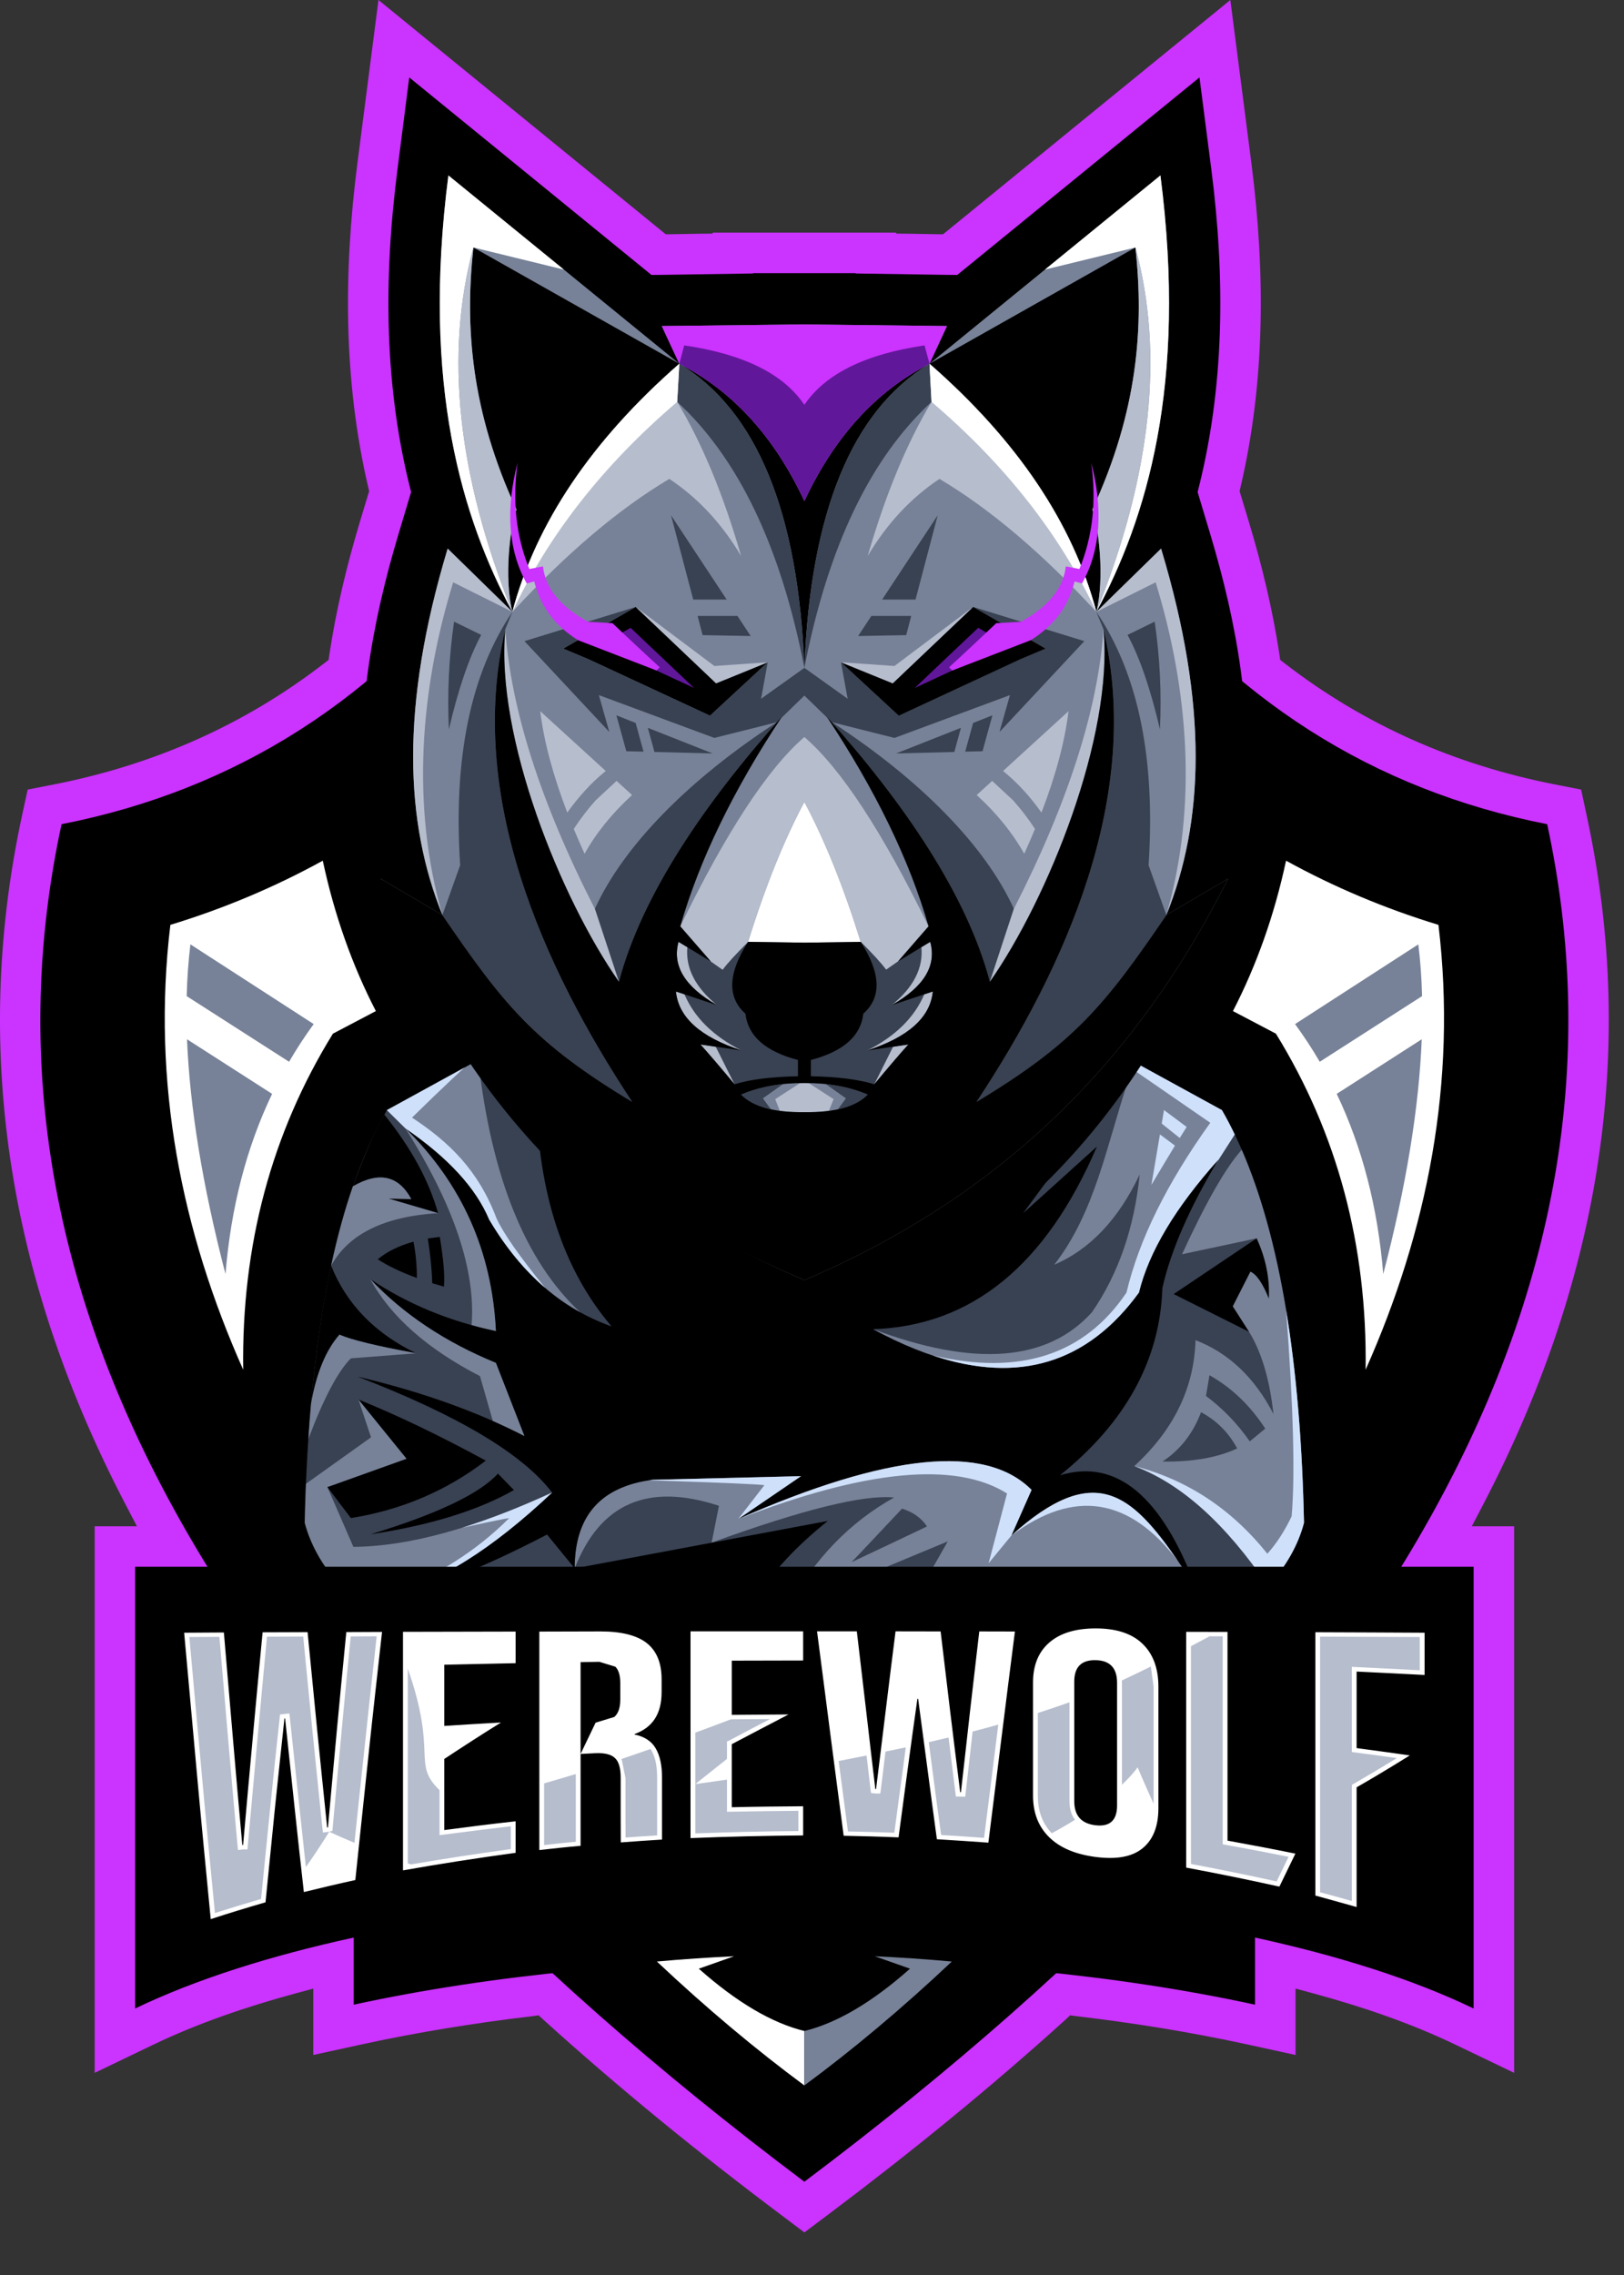 <?xml version="1.0" encoding="UTF-8" standalone="no"?>
<!DOCTYPE svg PUBLIC "-//W3C//DTD SVG 1.1//EN" "http://www.w3.org/Graphics/SVG/1.1/DTD/svg11.dtd">
<svg width="100%" height="100%" viewBox="0 0 20 28" version="1.1" xmlns="http://www.w3.org/2000/svg" xmlns:xlink="http://www.w3.org/1999/xlink" xml:space="preserve" xmlns:serif="http://www.serif.com/" style="fill-rule:evenodd;clip-rule:evenodd;stroke-linejoin:round;stroke-miterlimit:2;">
    <rect x="0" y="0" width="20" height="28" fill="#333333" stroke="none"/>
    <g transform="matrix(1,0,0,1,-108.222,-50.278)">
        <path d="M118.128,77.754L118.428,77.529C119.432,76.775 120.409,75.981 121.341,75.138L121.401,75.082L121.482,75.093C122.183,75.176 122.882,75.288 123.572,75.438L124.177,75.57L124.177,74.753L124.403,74.814C125.001,74.977 125.595,75.178 126.154,75.447L126.869,75.79L126.869,69.063L126.348,69.063L126.485,68.8C127.881,66.129 128.405,63.288 127.763,60.317L127.694,59.996L127.372,59.933C126.149,59.693 125.032,59.206 124.045,58.444L123.988,58.4L123.978,58.329C123.894,57.779 123.764,57.237 123.603,56.704L123.488,56.323L123.499,56.276C123.806,54.969 123.804,53.619 123.634,52.292L123.374,50.278L121.799,51.561C121.162,52.081 120.524,52.6 119.887,53.12L119.836,53.161L119.771,53.161C119.659,53.159 119.546,53.157 119.434,53.155L119.258,53.153L119.258,53.141L116.999,53.141L116.999,53.153L116.822,53.155C116.71,53.157 116.598,53.159 116.485,53.161L116.42,53.161L116.37,53.12C115.732,52.6 115.095,52.081 114.457,51.561L112.883,50.278L112.623,52.292C112.452,53.619 112.451,54.969 112.757,56.276L112.768,56.323L112.653,56.704C112.493,57.237 112.362,57.779 112.279,58.329L112.269,58.4L112.211,58.444C111.224,59.206 110.107,59.693 108.884,59.933L108.563,59.996L108.493,60.317C107.852,63.288 108.375,66.129 109.771,68.8L109.908,69.063L109.388,69.063L109.388,75.79L110.102,75.447C110.661,75.178 111.256,74.977 111.854,74.814L112.08,74.753L112.08,75.57L112.685,75.438C113.375,75.288 114.073,75.176 114.774,75.093L114.855,75.082L114.916,75.138C115.848,75.981 116.824,76.775 117.829,77.529L118.128,77.754Z" style="fill:rgb(203,51,255);"/>
        <path d="M114.261,57.051C117.483,58.46 120.061,58.46 121.995,57.051C123.367,58.876 125.126,60 127.276,60.422C128.494,66.066 125.446,71.635 118.128,77.13C110.811,71.635 107.761,66.066 108.98,60.422C111.13,60 112.89,58.876 114.261,57.051Z"/>
        <path d="M118.442,72.584L117.011,72.285C115.319,71.93 112,71.124 111.479,69.15L111.461,69.08L111.463,69.008C111.499,67.334 111.69,65.163 112.543,63.684L112.615,63.56L112.741,63.491C113.377,63.142 114.014,62.794 114.651,62.446L114.757,62.388L114.877,62.383C115.219,62.371 115.583,62.382 115.925,62.382C116.66,62.381 117.394,62.382 118.128,62.382C119.205,62.382 120.283,62.382 121.36,62.383L121.491,62.383L121.605,62.446C122.242,62.794 122.879,63.142 123.516,63.491L123.642,63.56L123.713,63.684C124.567,65.163 124.758,67.334 124.794,69.008L124.795,69.08L124.777,69.15C124.256,71.124 120.938,71.93 119.245,72.285C118.978,72.341 118.442,72.584 118.442,72.584Z"/>
        <path d="M120.813,70.39C120.43,70.964 119.873,71.428 119.14,71.783C122.254,71.13 123.967,70.208 124.281,69.019C124.232,66.716 123.895,65.023 123.27,63.941C123.27,63.941 122.633,63.592 121.359,62.895L114.897,62.895C113.624,63.592 112.987,63.941 112.987,63.941C112.362,65.023 112.025,66.716 111.975,69.019C112.289,70.208 114.003,71.13 117.116,71.783C115.905,70.315 115.3,69.581 115.3,69.581C117.378,69.191 118.417,68.997 118.417,68.997C117.634,69.625 117.256,70.247 117.282,70.862C118.609,71.004 119.786,70.847 120.813,70.39Z" style="fill:rgb(57,66,83);"/>
        <path d="M111.99,68.54C111.983,68.697 111.979,68.857 111.975,69.019C112.289,70.208 114.003,71.13 117.116,71.783C115.905,70.315 115.3,69.581 115.3,69.581C114.448,69.973 113.633,70.102 112.853,69.968C112.97,69.919 113.028,69.895 113.028,69.895C114.197,69.593 114.862,69.177 115.021,68.648C114.062,69.089 113.247,69.312 112.574,69.316C112.361,68.826 112.254,68.581 112.254,68.581C113.142,68.315 113.586,68.181 113.586,68.181C112.953,67.728 112.636,67.502 112.636,67.502C112.74,67.813 112.791,67.968 112.791,67.968L111.99,68.54Z" style="fill:rgb(119,130,152);"/>
        <path d="M123.839,69.801C124.061,69.555 124.209,69.294 124.281,69.019C124.239,67.037 123.983,65.507 123.514,64.429C123.314,64.653 123.07,65.082 122.779,65.715C122.779,65.715 123.086,65.65 123.698,65.519C123.698,65.519 123.52,65.756 123.162,66.232C123.162,66.232 123.309,66.378 123.605,66.67C123.758,66.919 123.858,67.255 123.905,67.681C123.674,67.234 123.354,66.93 122.945,66.772C122.928,67.362 122.676,67.878 122.191,68.322C122.767,68.536 123.316,69.029 123.839,69.801Z" style="fill:rgb(119,130,152);"/>
        <path d="M121.185,68.558C118.775,67.387 117.028,67.388 115.943,68.563C115.514,68.713 115.299,69.052 115.3,69.581C115.611,68.78 116.203,68.524 117.076,68.811C117.016,69.114 116.986,69.264 116.986,69.264C118.108,68.857 118.857,68.671 119.233,68.709C118.684,69.015 118.247,69.468 117.922,70.07C119.236,69.522 119.894,69.249 119.894,69.249C119.681,69.623 119.574,69.811 119.574,69.811C120.866,69.636 121.679,69.857 122.01,70.474C122.053,70.16 122.011,69.868 121.887,69.597C122.344,69.668 122.771,69.923 123.168,70.361C123.105,70.164 123.032,69.982 122.95,69.817C122.446,68.806 121.857,68.386 121.185,68.558Z" style="fill:rgb(119,130,152);"/>
        <path d="M114.247,65.289C114.084,64.899 113.74,64.525 113.214,64.165C113.909,64.846 114.281,65.678 114.329,66.66C113.753,66.539 113.237,66.325 112.78,66.019C113.188,66.452 113.704,66.796 114.329,67.052C114.563,67.652 114.68,67.952 114.68,67.952C114.087,67.647 113.402,67.404 112.625,67.221C113.86,67.696 114.659,68.172 115.021,68.648C114.281,69.346 113.617,69.762 113.028,69.895C113.437,69.864 114.081,69.621 114.959,69.165C115.186,69.442 115.299,69.581 115.299,69.581C115.299,68.936 115.619,68.573 116.26,68.491C117.478,68.461 118.087,68.446 118.087,68.446C117.571,68.798 117.313,68.974 117.313,68.974C119.155,68.165 120.359,68.044 120.926,68.615C120.761,68.989 120.678,69.176 120.678,69.176C121.834,68.135 122.267,68.798 122.95,69.817C122.526,68.687 121.968,68.226 121.277,68.435C122.088,67.782 122.508,67.014 122.537,66.131C122.641,65.669 122.872,65.141 123.229,64.547C122.696,65.141 122.369,65.688 122.248,66.187C121.474,67.248 120.383,67.398 118.975,66.637C120.187,66.598 121.105,65.849 121.731,64.389C121.126,64.937 120.823,65.209 120.823,65.209C121.47,64.333 121.793,63.895 121.793,63.895C121.38,64.225 121.174,64.389 121.174,64.389C121.112,63.738 121.081,63.412 121.081,63.412C121.081,63.412 121.248,62.92 121.359,62.895L114.897,62.895C115.042,63.787 115.114,64.232 115.114,64.232C114.921,63.925 114.825,63.771 114.825,63.771C114.849,64.962 115.158,65.907 115.754,66.603C115.14,66.386 114.637,65.949 114.247,65.289Z"/>
        <path d="M112.254,68.581C112.905,68.348 113.229,68.232 113.229,68.232C113.229,68.232 113.032,67.989 112.636,67.502C113.117,67.697 113.64,67.948 114.205,68.255C113.722,68.625 113.168,68.862 112.543,68.962C112.543,68.962 112.447,68.835 112.254,68.581Z"/>
        <path d="M112.568,64.879C112.716,64.476 112.845,64.181 112.955,63.996C113.285,64.406 113.505,64.81 113.617,65.209C113.21,65.089 113.008,65.03 113.008,65.03C113.193,65.034 113.287,65.036 113.287,65.036C113.129,64.745 112.89,64.693 112.568,64.879Z"/>
        <path d="M112.3,65.856C112.195,66.329 112.113,66.894 112.053,67.552C112.119,67.177 112.236,66.895 112.403,66.704C112.545,66.768 112.86,66.844 113.348,66.934C112.839,66.688 112.49,66.329 112.3,65.856Z"/>
        <path d="M123.404,66.356C123.538,66.565 123.605,66.67 123.605,66.67C123.605,66.67 123.296,66.515 122.676,66.205C123.357,65.747 123.698,65.519 123.698,65.519C123.811,65.766 123.86,66.014 123.848,66.26C123.772,66.072 123.696,65.961 123.621,65.929C123.477,66.213 123.404,66.356 123.404,66.356Z"/>
        <path d="M121.205,65.844C121.646,65.655 121.997,65.284 122.258,64.732C122.191,65.391 121.995,65.957 121.67,66.428C121.121,67.037 120.223,67.106 118.975,66.637C120.383,67.398 121.474,67.248 122.248,66.187C122.369,65.688 122.696,65.141 123.229,64.547L123.179,64.629L123.428,64.241C123.377,64.135 123.325,64.036 123.27,63.941L121.359,62.895L121.288,63.766L121.603,63.44L121.448,64.081L122.113,63.586C121.854,64.364 121.706,65.203 121.205,65.844Z" style="fill:rgb(119,130,152);"/>
        <path d="M114.133,67.215L114.291,67.766C114.425,67.826 114.555,67.887 114.68,67.952L114.329,67.052C113.704,66.796 113.188,66.452 112.78,66.019C113.034,66.483 113.485,66.881 114.133,67.215Z" style="fill:rgb(119,130,152);"/>
        <path d="M114.03,66.586C114.128,66.614 114.228,66.638 114.329,66.66C114.281,65.678 113.909,64.846 113.214,64.165C113.81,65.106 114.082,65.914 114.03,66.586Z" style="fill:rgb(119,130,152);"/>
        <path d="M113.348,66.934C112.86,66.844 112.545,66.768 112.403,66.704C112.236,66.895 112.119,67.177 112.053,67.552C112.04,67.694 112.029,67.838 112.02,67.986C112.209,67.486 112.384,67.156 112.543,66.996L113.348,66.934Z" style="fill:rgb(119,130,152);"/>
        <path d="M112.3,65.856C112.515,65.465 112.954,65.25 113.617,65.209L113.008,65.03L113.287,65.036C113.129,64.745 112.89,64.693 112.568,64.879C112.465,65.176 112.376,65.502 112.3,65.856Z" style="fill:rgb(119,130,152);"/>
        <path d="M113.689,66.114L113.545,66.071C113.54,65.897 113.521,65.713 113.491,65.521L113.638,65.501C113.684,65.778 113.701,65.982 113.689,66.114ZM113.356,66.007C113.161,65.936 113,65.859 112.874,65.777C112.991,65.68 113.138,65.609 113.314,65.56C113.342,65.703 113.356,65.852 113.356,66.007Z"/>
        <path d="M112.987,63.941L113.214,64.165C113.74,64.525 114.084,64.899 114.247,65.289C114.552,65.804 114.925,66.184 115.367,66.429C114.693,65.803 114.274,64.768 114.112,63.325L112.987,63.941Z" style="fill:rgb(119,130,152);"/>
        <path d="M112.987,63.941L113.214,64.165C113.74,64.525 114.084,64.899 114.247,65.289C114.447,65.626 114.676,65.907 114.936,66.129C114.621,65.743 114.421,65.457 114.337,65.274C114.114,64.681 113.753,64.334 113.296,64.033C113.702,63.634 113.941,63.418 113.941,63.418L112.987,63.941Z" style="fill:rgb(207,224,250);"/>
        <path d="M123.127,64.097C122.594,64.839 122.249,65.536 122.095,66.187C121.576,66.955 120.78,67.212 119.708,66.96C120.768,67.314 121.614,67.056 122.248,66.187C122.369,65.688 122.696,65.141 123.229,64.547L123.179,64.629L123.428,64.241C123.377,64.135 123.325,64.036 123.27,63.941L121.473,62.957L123.127,64.097Z" style="fill:rgb(207,224,250);"/>
        <path d="M123.83,69.401C123.387,68.848 122.841,68.489 122.191,68.322C122.767,68.536 123.316,69.029 123.839,69.801C124.06,69.557 124.206,69.299 124.279,69.028L124.281,69.019C124.26,68.037 124.187,67.165 124.061,66.406C124.15,67.585 124.173,68.43 124.129,68.94C124.043,69.121 123.943,69.274 123.83,69.401Z" style="fill:rgb(207,224,250);"/>
        <path d="M122.539,68.266C122.908,68.272 123.214,68.218 123.458,68.105C123.354,67.911 123.206,67.762 123.013,67.659C122.916,67.918 122.758,68.121 122.539,68.266ZM123.613,68.018L123.804,67.861C123.618,67.576 123.39,67.357 123.117,67.204L123.074,67.459C123.284,67.616 123.463,67.802 123.613,68.018Z" style="fill:rgb(57,66,83);"/>
        <path d="M117.313,68.974L118.087,68.446L116.26,68.491L116.216,68.497C117.132,68.527 117.604,68.547 117.635,68.558L117.313,68.974Z" style="fill:rgb(207,224,250);"/>
        <path d="M117.313,68.974C118.885,68.366 119.989,68.261 120.624,68.659L120.397,69.518L120.678,69.176L120.926,68.615C120.359,68.044 119.155,68.165 117.313,68.974Z" style="fill:rgb(207,224,250);"/>
        <path d="M122.73,69.492C122.162,68.671 121.706,68.25 120.678,69.176C121.446,68.6 122.13,68.706 122.73,69.492Z" style="fill:rgb(207,224,250);"/>
        <path d="M119.331,68.846C118.917,69.286 118.709,69.505 118.709,69.505C119.121,69.311 119.431,69.164 119.638,69.065C119.57,68.962 119.468,68.889 119.331,68.846Z" style="fill:rgb(57,66,83);"/>
        <path d="M122.557,63.94L122.529,64.107L122.751,64.284L122.836,64.148C122.836,64.148 122.743,64.079 122.557,63.94ZM122.507,64.24L122.402,64.861C122.508,64.682 122.605,64.522 122.692,64.378L122.507,64.24Z" style="fill:rgb(207,224,250);"/>
        <path d="M121.754,69.6L121.623,69.59C121.657,69.686 121.677,69.782 121.684,69.876L121.837,69.994C121.819,69.831 121.792,69.699 121.754,69.6ZM121.507,69.585C121.287,69.58 121.082,69.591 120.893,69.623C121.138,69.642 121.356,69.701 121.548,69.798L121.507,69.585Z" style="fill:rgb(207,224,250);"/>
        <path d="M115.3,69.581L115.937,71.151C114.523,70.96 113.406,70.567 112.586,69.972C113.381,70.713 114.892,71.317 117.116,71.783L115.3,69.581Z" style="fill:rgb(207,224,250);"/>
        <path d="M112.785,69.162C113.605,68.912 114.128,68.663 114.354,68.415C114.485,68.549 114.551,68.617 114.551,68.617C114.108,68.869 113.52,69.05 112.785,69.162Z"/>
        <path d="M114.484,68.971C114.089,69.365 113.604,69.673 113.028,69.895C113.617,69.762 114.281,69.346 115.021,68.648C114.628,68.829 114.26,68.972 113.917,69.08C114.353,68.985 114.542,68.948 114.484,68.971Z" style="fill:rgb(207,224,250);"/>
        <path d="M123.544,60.245C123.444,61.036 122.395,65.15 118.158,66.679C113.77,64.873 112.809,61.034 112.712,60.245C112.597,59.111 112.798,57.954 113.131,56.847L113.285,56.334C112.955,55.053 112.942,53.718 113.118,52.356L113.262,51.231L114.142,51.948C114.843,52.519 115.544,53.09 116.245,53.662L116.364,53.661C116.741,53.656 117.119,53.649 117.497,53.644L117.497,53.64L118.759,53.64L118.759,53.644C119.137,53.649 119.515,53.656 119.892,53.661L120.011,53.662C120.712,53.09 121.413,52.519 122.114,51.948L122.994,51.231L123.139,52.356C123.314,53.718 123.301,55.053 122.971,56.334L123.125,56.847C123.459,57.954 123.66,59.111 123.544,60.245Z"/>
        <path d="M118.128,54.271L118.128,66.033C115.73,65.011 114.057,63.404 112.909,61.092C112.909,61.092 113.096,61.202 113.67,61.54C113.212,60.402 113.147,58.983 113.735,57.03L114.532,57.809C113.917,56.663 113.41,55.027 113.744,52.437L116.588,54.755C116.444,54.446 116.372,54.291 116.372,54.291C117.536,54.277 118.128,54.271 118.128,54.271ZM118.128,66.033L118.128,54.271C118.128,54.271 118.721,54.277 119.884,54.291C119.884,54.291 119.813,54.446 119.669,54.755L122.513,52.437C122.847,55.027 122.339,56.663 121.724,57.809L122.521,57.03C123.11,58.983 123.045,60.402 122.586,61.54L123.346,61.093C122.197,63.383 120.512,65.018 118.128,66.033Z" style="fill:rgb(119,130,152);"/>
        <path d="M118.128,63.547C117.87,62.765 117.638,62.206 117.435,61.87C117.283,62.021 117.178,62.136 117.121,62.213C117.025,62.146 116.977,62.112 116.977,62.112C116.703,61.902 116.566,61.796 116.566,61.796C116.314,62.469 116.507,63.101 117.143,63.694C117.8,63.596 118.128,63.547 118.128,63.547Z" style="fill:rgb(57,66,82);"/>
        <path d="M114.052,53.324C115.742,54.278 116.588,54.755 116.588,54.755C115.508,55.699 114.823,56.716 114.532,57.809C114.426,57.386 114.506,56.751 114.582,56.549C114.022,55.338 113.945,54.3 114.052,53.324Z"/>
        <path d="M118.128,56.443L118.128,58.498C118.054,56.579 117.541,55.331 116.588,54.755C117.246,55.09 117.759,55.653 118.128,56.443ZM118.128,56.443L118.128,58.498C118.203,56.579 118.716,55.331 119.669,54.755C119.011,55.09 118.498,55.653 118.128,56.443Z"/>
        <path d="M117.041,58.688L117.677,58.429L116.966,59.087C115.968,58.623 115.469,58.392 115.469,58.392L115.157,58.261L116.051,57.748C116.733,58.396 117.041,58.688 117.041,58.688Z"/>
        <path d="M115.988,58.005C115.88,58.068 115.735,58.147 115.627,58.209L115.663,58.232C116.032,58.403 116.4,58.574 116.769,58.745C116.508,58.498 116.248,58.251 115.988,58.005Z" style="fill:rgb(97,23,154);"/>
        <path d="M113.889,60.927L113.67,61.54C114.425,62.643 114.796,63.11 116.007,63.839C114.9,62.165 113.966,60.064 114.445,58.023L114.532,57.809C114.017,58.57 113.803,59.609 113.889,60.927Z" style="fill:rgb(57,66,82);"/>
        <path d="M117.789,59.167C116.694,59.878 115.893,60.7 115.548,61.464L115.844,62.361C116.117,61.327 116.853,60.225 117.789,59.167Z" style="fill:rgb(57,66,82);"/>
        <path d="M117.037,63.162L116.848,63.133C116.943,63.238 117.083,63.401 117.268,63.623L117.037,63.162Z" style="fill:rgb(182,189,205);"/>
        <path d="M116.546,62.481C116.578,62.8 116.848,63.042 117.354,63.207C117.006,63.031 116.772,62.8 116.651,62.515L116.546,62.481Z" style="fill:rgb(182,189,205);"/>
        <path d="M116.578,61.87C116.498,62.164 116.656,62.423 117.052,62.649C116.785,62.43 116.663,62.193 116.687,61.935L116.578,61.87Z" style="fill:rgb(182,189,205);"/>
        <path d="M117.617,63.796L117.866,63.62C117.678,63.64 117.506,63.683 117.349,63.75C117.433,63.835 117.555,63.896 117.715,63.93L117.617,63.796Z" style="fill:rgb(57,66,82);"/>
        <path d="M116.588,54.755C117.246,55.09 117.759,55.653 118.128,56.443L118.128,54.271C118.128,54.271 117.536,54.277 116.372,54.291L116.588,54.755ZM119.669,54.755C119.011,55.09 118.498,55.653 118.128,56.443L118.128,54.271C118.128,54.271 118.721,54.277 119.884,54.291L119.669,54.755Z" style="fill:rgb(203,51,255);"/>
        <path d="M115.469,58.392L115.157,58.261L116.051,57.748L114.681,58.169L115.726,59.287L115.597,58.833L117.019,59.36L117.789,59.167L117.86,59.087L117.84,59.119L118.128,58.839L118.128,58.498L117.595,58.878L117.677,58.429L116.966,59.087L115.469,58.392ZM120.788,58.392L121.099,58.261L120.206,57.748L121.576,58.169L120.531,59.287L120.66,58.833L119.238,59.36L118.468,59.167L118.396,59.087L118.417,59.119L118.128,58.839L118.128,58.498L118.661,58.878L118.579,58.429L119.291,59.087L120.788,58.392Z" style="fill:rgb(57,66,82);"/>
        <path d="M114.532,57.809C113.856,56.131 113.696,54.636 114.052,53.324L115.166,53.596L113.744,52.437C113.41,55.027 113.917,56.663 114.532,57.809Z" style="fill:white;"/>
        <path d="M114.052,53.324C113.696,54.636 113.856,56.131 114.532,57.809C114.426,57.386 114.506,56.751 114.582,56.549C114.022,55.338 113.945,54.3 114.052,53.324Z" style="fill:rgb(182,189,205);"/>
        <path d="M113.67,61.54C113.281,60.191 113.4,58.752 113.803,57.445L114.532,57.809L113.735,57.03C113.147,58.983 113.211,60.402 113.67,61.54Z" style="fill:rgb(182,189,205);"/>
        <path d="M118.128,60.148C117.875,60.622 117.644,61.196 117.435,61.87L118.128,61.88L118.128,60.148ZM118.128,60.148C118.381,60.622 118.612,61.196 118.822,61.87L118.128,61.88L118.128,60.148Z" style="fill:white;"/>
        <path d="M115.548,61.464C114.88,60.156 114.513,59.008 114.445,58.023C114.32,59.344 115.13,61.342 115.844,62.361L115.548,61.464Z" style="fill:rgb(182,189,205);"/>
        <path d="M114.875,59.031C114.92,59.402 115.032,59.819 115.208,60.279C115.277,60.182 115.349,60.093 115.424,60.011C115.506,59.92 115.592,59.839 115.682,59.767L114.875,59.031ZM115.288,60.48C115.33,60.58 115.374,60.682 115.421,60.786C115.564,60.53 115.759,60.289 116.006,60.063L115.815,59.889L115.558,60.128C115.463,60.233 115.374,60.35 115.288,60.48Z" style="fill:rgb(182,189,205);"/>
        <path d="M116.997,59.551L116.2,59.236L116.282,59.533L116.997,59.551ZM116.05,59.176L115.813,59.082C115.895,59.376 115.935,59.524 115.935,59.524L116.147,59.529L116.05,59.176Z" style="fill:rgb(57,66,82);"/>
        <path d="M116.562,55.224C117.316,55.918 117.838,57.009 118.128,58.498C118.054,56.579 117.541,55.331 116.588,54.755L116.562,55.224Z" style="fill:rgb(57,66,82);"/>
        <path d="M114.532,57.809C115.2,57.086 115.844,56.541 116.465,56.172C116.818,56.407 117.112,56.722 117.349,57.121C117.131,56.367 116.869,55.734 116.562,55.224L116.588,54.755C115.508,55.699 114.823,56.716 114.532,57.809Z" style="fill:rgb(182,189,205);"/>
        <path d="M114.532,57.809C114.979,56.858 115.656,55.997 116.562,55.224L116.588,54.755C115.508,55.699 114.823,56.716 114.532,57.809Z" style="fill:white;"/>
        <path d="M117.041,58.688C117.466,58.515 117.678,58.429 117.677,58.429C117.239,58.459 117.02,58.475 117.02,58.475C116.374,57.991 116.051,57.748 116.051,57.748C116.71,58.374 117.041,58.688 117.041,58.688Z" style="fill:rgb(182,189,205);"/>
        <path d="M116.875,58.095L116.813,57.859L117.304,57.859L117.467,58.106C117.072,58.099 116.875,58.095 116.875,58.095ZM116.759,57.657L116.486,56.62L117.171,57.657L116.759,57.657Z" style="fill:rgb(57,66,82);"/>
        <path d="M116.648,54.529L116.588,54.755C117.246,55.09 117.759,55.653 118.128,56.443L118.128,55.261C117.872,54.88 117.379,54.636 116.648,54.529ZM119.608,54.529L119.669,54.755C119.011,55.09 118.498,55.653 118.128,56.443L118.128,55.261C118.385,54.88 118.878,54.636 119.608,54.529Z" style="fill:rgb(97,23,154);"/>
        <path d="M118.128,59.349C117.678,59.737 117.168,60.514 116.6,61.679L116.977,62.112L117.121,62.213C117.178,62.136 117.283,62.021 117.435,61.87C117.644,61.196 117.875,60.622 118.128,60.148L118.128,59.349ZM118.128,59.349C118.579,59.737 119.088,60.514 119.657,61.679L119.28,62.112L119.135,62.213C119.078,62.136 118.974,62.021 118.822,61.87C118.612,61.196 118.381,60.622 118.128,60.148L118.128,59.349Z" style="fill:rgb(182,189,205);"/>
        <path d="M118.075,63.608L117.769,63.806L117.826,63.95C117.917,63.962 118.018,63.967 118.128,63.966L118.128,63.608L118.075,63.608ZM118.181,63.608L118.488,63.806L118.43,63.95C118.339,63.962 118.239,63.967 118.128,63.966L118.128,63.608L118.181,63.608Z" style="fill:rgb(182,189,205);"/>
        <path d="M115.34,58.157C115.984,58.406 116.306,58.53 116.306,58.53L116.347,58.491C116.347,58.491 116.131,58.295 115.765,57.948C115.528,57.934 115.461,57.93 115.461,57.93C115.123,57.744 114.938,57.517 114.909,57.249C114.797,57.271 114.741,57.281 114.741,57.281C114.579,56.884 114.53,56.449 114.596,55.975C114.451,56.525 114.474,57.047 114.709,57.459L114.801,57.434C114.887,57.774 115.081,57.994 115.34,58.157Z" style="fill:rgb(203,51,255);"/>
        <path d="M114.148,58.092C113.998,58.372 113.865,58.76 113.75,59.256C113.729,58.813 113.75,58.371 113.814,57.929C114.037,58.039 114.148,58.092 114.148,58.092Z" style="fill:rgb(57,66,82);"/>
        <path d="M118.128,63.547C118.387,62.765 118.618,62.206 118.822,61.87C118.974,62.021 119.078,62.136 119.135,62.213C119.231,62.146 119.28,62.112 119.28,62.112C119.554,61.902 119.69,61.796 119.69,61.796C119.942,62.469 119.75,63.101 119.114,63.694C118.457,63.596 118.128,63.547 118.128,63.547Z" style="fill:rgb(57,66,82);"/>
        <path d="M122.205,53.324C120.514,54.278 119.669,54.755 119.669,54.755C120.749,55.699 121.434,56.716 121.724,57.809C121.83,57.386 121.75,56.751 121.675,56.549C122.235,55.338 122.312,54.3 122.205,53.324Z"/>
        <path d="M119.216,58.688L118.579,58.429L119.291,59.087C120.289,58.623 120.788,58.392 120.788,58.392L121.099,58.261L120.206,57.748C119.524,58.396 119.216,58.688 119.216,58.688Z"/>
        <path d="M120.269,58.005C120.376,58.068 120.521,58.147 120.629,58.209L120.593,58.232C120.225,58.403 119.856,58.574 119.488,58.745C119.748,58.498 120.008,58.251 120.269,58.005Z" style="fill:rgb(97,23,154);"/>
        <path d="M122.367,60.927L122.586,61.54C121.832,62.643 121.46,63.11 120.249,63.839C121.356,62.165 122.291,60.064 121.812,58.023L121.724,57.809C122.239,58.57 122.454,59.609 122.367,60.927Z" style="fill:rgb(57,66,82);"/>
        <path d="M118.468,59.167C119.563,59.878 120.363,60.7 120.708,61.464L120.413,62.361C120.14,61.327 119.403,60.225 118.468,59.167Z" style="fill:rgb(57,66,82);"/>
        <path d="M119.22,63.162L119.409,63.133C119.313,63.238 119.174,63.401 118.989,63.623L119.22,63.162Z" style="fill:rgb(182,189,205);"/>
        <path d="M119.71,62.481C119.679,62.8 119.409,63.042 118.902,63.207C119.25,63.031 119.484,62.8 119.605,62.515L119.71,62.481Z" style="fill:rgb(182,189,205);"/>
        <path d="M119.678,61.87C119.759,62.164 119.601,62.423 119.204,62.649C119.472,62.43 119.594,62.193 119.569,61.935L119.678,61.87Z" style="fill:rgb(182,189,205);"/>
        <path d="M118.64,63.796L118.391,63.62C118.578,63.64 118.75,63.683 118.908,63.75C118.823,63.835 118.701,63.896 118.542,63.93L118.64,63.796Z" style="fill:rgb(57,66,82);"/>
        <path d="M121.724,57.809C122.4,56.131 122.561,54.636 122.205,53.324L121.091,53.596L122.513,52.437C122.847,55.027 122.339,56.663 121.724,57.809Z" style="fill:white;"/>
        <path d="M122.205,53.324C122.561,54.636 122.4,56.131 121.724,57.809C121.83,57.386 121.75,56.751 121.675,56.549C122.235,55.338 122.312,54.3 122.205,53.324Z" style="fill:rgb(182,189,205);"/>
        <path d="M122.586,61.54C122.976,60.191 122.856,58.752 122.454,57.445L121.724,57.809L122.521,57.03C123.11,58.983 123.045,60.402 122.586,61.54Z" style="fill:rgb(182,189,205);"/>
        <path d="M120.708,61.464C121.376,60.156 121.744,59.008 121.812,58.023C121.937,59.344 121.126,61.342 120.413,62.361L120.708,61.464Z" style="fill:rgb(182,189,205);"/>
        <path d="M121.381,59.031C121.336,59.402 121.225,59.819 121.048,60.279C120.979,60.182 120.908,60.093 120.833,60.011C120.75,59.92 120.664,59.839 120.575,59.767L121.381,59.031ZM120.968,60.48C120.927,60.58 120.883,60.682 120.836,60.786C120.692,60.53 120.498,60.289 120.25,60.063L120.441,59.889L120.698,60.128C120.793,60.233 120.883,60.35 120.968,60.48Z" style="fill:rgb(182,189,205);"/>
        <path d="M119.259,59.551L120.056,59.236L119.975,59.533L119.259,59.551ZM120.206,59.176L120.444,59.082C120.362,59.376 120.322,59.524 120.322,59.524L120.109,59.529L120.206,59.176Z" style="fill:rgb(57,66,82);"/>
        <path d="M119.694,55.224C118.94,55.918 118.418,57.009 118.128,58.498C118.203,56.579 118.716,55.331 119.669,54.755L119.694,55.224Z" style="fill:rgb(57,66,82);"/>
        <path d="M121.724,57.809C121.057,57.086 120.413,56.541 119.792,56.172C119.439,56.407 119.145,56.722 118.908,57.121C119.126,56.367 119.388,55.734 119.694,55.224L119.669,54.755C120.749,55.699 121.434,56.716 121.724,57.809Z" style="fill:rgb(182,189,205);"/>
        <path d="M121.724,57.809C121.277,56.858 120.601,55.997 119.694,55.224L119.669,54.755C120.749,55.699 121.434,56.716 121.724,57.809Z" style="fill:white;"/>
        <path d="M119.216,58.688C118.791,58.515 118.579,58.429 118.579,58.429C119.018,58.459 119.237,58.475 119.237,58.475C119.883,57.991 120.206,57.748 120.206,57.748C119.546,58.374 119.216,58.688 119.216,58.688Z" style="fill:rgb(182,189,205);"/>
        <path d="M119.382,58.095L119.444,57.859L118.953,57.859L118.79,58.106C119.185,58.099 119.382,58.095 119.382,58.095ZM119.497,57.657L119.77,56.62L119.086,57.657L119.497,57.657Z" style="fill:rgb(57,66,82);"/>
        <path d="M120.917,58.157C120.272,58.406 119.95,58.53 119.95,58.53L119.91,58.491C119.91,58.491 120.125,58.295 120.491,57.948C120.728,57.934 120.796,57.93 120.796,57.93C121.134,57.744 121.318,57.517 121.348,57.249C121.459,57.271 121.515,57.281 121.515,57.281C121.678,56.884 121.727,56.449 121.661,55.975C121.805,56.525 121.782,57.047 121.547,57.459L121.456,57.434C121.37,57.774 121.175,57.994 120.917,58.157Z" style="fill:rgb(203,51,255);"/>
        <path d="M122.108,58.092C122.259,58.372 122.392,58.76 122.507,59.256C122.528,58.813 122.507,58.371 122.442,57.929C122.219,58.039 122.108,58.092 122.108,58.092Z" style="fill:rgb(57,66,82);"/>
        <path d="M118.128,61.88L118.128,63.608C117.837,63.606 117.577,63.653 117.349,63.75C117.496,63.899 117.756,63.971 118.128,63.966L118.128,66.033C115.73,65.011 113.873,63.486 112.909,61.092C112.909,61.092 113.096,61.202 113.67,61.54C114.425,62.643 114.796,63.11 116.007,63.839C114.9,62.165 113.966,60.064 114.445,58.023C114.32,59.344 115.13,61.342 115.844,62.361C116.124,61.301 116.891,60.17 117.86,59.087C117.254,59.998 116.835,60.863 116.6,61.679C116.6,61.679 116.726,61.824 116.977,62.112C116.977,62.112 116.844,62.031 116.578,61.87C116.498,62.164 116.656,62.423 117.052,62.649C117.052,62.649 116.883,62.593 116.546,62.481C116.578,62.8 116.848,63.042 117.354,63.207C117.354,63.207 117.185,63.183 116.848,63.133C116.943,63.238 117.083,63.401 117.268,63.623C117.455,63.564 117.715,63.531 118.049,63.524L118.049,63.324C117.649,63.219 117.434,63.03 117.402,62.754C117.175,62.552 117.186,62.257 117.435,61.87C117.435,61.87 117.666,61.873 118.128,61.88ZM123.346,61.093L122.586,61.54C121.832,62.643 121.46,63.11 120.249,63.839C121.356,62.165 122.291,60.064 121.812,58.023C121.937,59.344 121.126,61.342 120.413,62.361C120.133,61.301 119.366,60.17 118.396,59.087C119.002,59.998 119.422,60.863 119.657,61.679C119.657,61.679 119.531,61.824 119.28,62.112C119.28,62.112 119.413,62.031 119.678,61.87C119.759,62.164 119.601,62.423 119.204,62.649C119.204,62.649 119.373,62.593 119.71,62.481C119.679,62.8 119.409,63.042 118.902,63.207C118.902,63.207 119.071,63.183 119.409,63.133C119.313,63.238 119.174,63.401 118.989,63.623C118.801,63.564 118.541,63.531 118.208,63.524L118.208,63.324C118.607,63.219 118.823,63.03 118.854,62.754C119.082,62.552 119.071,62.257 118.822,61.87C118.822,61.87 118.59,61.873 118.128,61.88L118.128,63.608C118.42,63.606 118.68,63.653 118.908,63.75C118.761,63.899 118.501,63.971 118.128,63.966L118.128,66.033C120.512,65.018 122.197,63.383 123.346,61.093Z"/>
        <path d="M112.578,74.125C111.563,74.346 110.639,74.636 109.886,74.998L109.886,69.561L126.37,69.561L126.37,74.998C125.618,74.636 124.694,74.346 123.678,74.125L123.678,74.951C121.964,74.578 119.988,74.399 118.128,74.399C116.269,74.399 114.292,74.578 112.578,74.951L112.578,74.125Z"/>
        <path d="M110.49,70.373C110.652,70.372 110.815,70.371 110.979,70.37C111.016,70.813 111.055,71.253 111.092,71.692C111.128,72.126 111.168,72.558 111.206,72.986L111.216,72.985C111.255,72.54 111.295,72.1 111.335,71.663C111.375,71.228 111.415,70.796 111.456,70.368C111.64,70.367 111.825,70.367 112.01,70.366C112.05,70.773 112.089,71.177 112.129,71.58C112.169,71.979 112.21,72.376 112.251,72.77L112.261,72.769C112.297,72.363 112.335,71.958 112.372,71.557C112.409,71.158 112.448,70.759 112.487,70.365C112.633,70.364 112.78,70.363 112.927,70.363C112.872,70.863 112.814,71.366 112.761,71.873C112.708,72.382 112.651,72.898 112.598,73.417C112.386,73.463 112.175,73.513 111.964,73.565C111.924,73.214 111.886,72.861 111.848,72.506C111.81,72.149 111.772,71.79 111.733,71.428L111.725,71.428C111.685,71.8 111.645,72.174 111.606,72.55C111.568,72.928 111.53,73.308 111.492,73.691C111.266,73.756 111.042,73.825 110.817,73.898C110.762,73.326 110.705,72.748 110.652,72.163C110.599,71.572 110.544,70.975 110.49,70.373ZM113.185,70.362C113.646,70.361 114.109,70.36 114.572,70.359L114.572,70.748C114.279,70.754 113.985,70.761 113.693,70.767L113.693,71.52C113.926,71.505 114.158,71.491 114.392,71.478C114.158,71.623 113.926,71.773 113.693,71.927L113.693,72.802C113.985,72.763 114.279,72.726 114.572,72.694L114.572,73.082C114.109,73.145 113.646,73.216 113.185,73.298L113.185,70.362ZM114.864,70.359C115.114,70.359 115.365,70.358 115.617,70.357C115.879,70.357 116.07,70.407 116.189,70.502C116.31,70.599 116.37,70.747 116.37,70.947L116.37,71.104C116.37,71.37 116.26,71.54 116.037,71.62L116.037,71.626C116.161,71.652 116.247,71.709 116.298,71.798C116.35,71.887 116.375,72.006 116.375,72.158L116.375,72.919C116.205,72.929 116.035,72.941 115.867,72.954C115.867,72.954 115.866,72.753 115.866,72.634L115.866,72.16C115.866,72.041 115.843,71.959 115.795,71.915C115.747,71.869 115.664,71.85 115.548,71.856L115.372,71.865L115.372,72.996C115.203,73.01 115.033,73.029 114.864,73.048L114.864,70.359ZM115.557,71.48L115.787,71.41C115.837,71.367 115.861,71.294 115.861,71.196L115.861,70.996C115.861,70.901 115.842,70.833 115.8,70.791L115.603,70.731L115.372,70.735L115.372,71.865C115.434,71.737 115.495,71.609 115.557,71.48ZM116.726,70.356L118.113,70.356L118.113,70.715C117.819,70.715 117.526,70.716 117.234,70.717L117.234,71.384C117.467,71.382 117.699,71.38 117.933,71.379C117.699,71.5 117.467,71.623 117.234,71.745L117.234,72.521C117.526,72.514 117.819,72.511 118.113,72.509L118.113,72.868C117.65,72.872 117.187,72.882 116.726,72.901L116.726,70.356ZM118.284,70.356L118.774,70.356C118.811,70.679 118.851,71.002 118.888,71.326C118.924,71.649 118.964,71.973 119.002,72.297L119.011,72.297C119.051,71.975 119.091,71.651 119.13,71.329C119.17,71.004 119.209,70.681 119.251,70.356C119.436,70.356 119.621,70.357 119.806,70.357C119.845,70.685 119.885,71.014 119.924,71.344C119.964,71.673 120.005,72.004 120.047,72.335L120.056,72.336C120.093,72.008 120.131,71.679 120.167,71.35C120.205,71.02 120.244,70.689 120.282,70.357C120.427,70.357 120.574,70.357 120.721,70.358C120.666,70.795 120.609,71.23 120.556,71.664C120.502,72.097 120.447,72.528 120.394,72.957C120.182,72.942 119.971,72.927 119.76,72.915C119.72,72.625 119.682,72.336 119.644,72.048C119.605,71.76 119.567,71.473 119.529,71.186L119.52,71.186C119.48,71.471 119.44,71.756 119.402,72.04C119.364,72.325 119.326,72.609 119.288,72.892C119.062,72.882 118.837,72.877 118.612,72.872C118.557,72.453 118.501,72.033 118.447,71.614C118.394,71.195 118.338,70.775 118.284,70.356ZM121.715,73.133C121.466,73.1 121.276,73.021 121.142,72.889C121.01,72.759 120.944,72.59 120.944,72.378L120.944,70.986C120.944,70.774 121.01,70.612 121.142,70.496C121.276,70.379 121.466,70.32 121.715,70.32C121.966,70.32 122.157,70.381 122.288,70.505C122.421,70.63 122.488,70.808 122.488,71.036L122.488,72.532C122.488,72.758 122.421,72.925 122.288,73.03C122.157,73.134 121.966,73.165 121.715,73.133ZM121.715,72.743C121.891,72.763 121.979,72.682 121.979,72.499L121.979,70.989C121.979,70.807 121.891,70.714 121.715,70.711C121.54,70.707 121.452,70.795 121.452,70.973L121.452,72.448C121.452,72.625 121.54,72.723 121.715,72.743ZM122.83,70.362C123,70.362 123.169,70.363 123.339,70.363L123.339,72.932C123.617,72.982 123.895,73.035 124.175,73.092C124.109,73.229 124.043,73.365 123.978,73.498C123.594,73.413 123.212,73.335 122.83,73.264L122.83,70.362ZM124.421,70.367C124.868,70.369 125.317,70.37 125.766,70.373L125.766,70.893C125.487,70.878 125.208,70.865 124.929,70.851L124.929,71.793C125.147,71.823 125.366,71.851 125.584,71.883C125.366,72.019 125.147,72.151 124.929,72.276L124.929,73.749C124.76,73.701 124.59,73.655 124.421,73.608L124.421,70.367Z" style="fill:white;fill-rule:nonzero;"/>
        <path d="M110.924,70.424C110.801,70.425 110.678,70.426 110.554,70.426C110.605,71.004 110.658,71.581 110.711,72.158C110.761,72.713 110.815,73.268 110.869,73.823C111.058,73.763 111.247,73.705 111.437,73.65C111.474,73.281 111.511,72.913 111.548,72.544C111.586,72.17 111.625,71.797 111.666,71.423L111.67,71.38L111.717,71.374L111.786,71.367L111.792,71.422C111.83,71.782 111.868,72.141 111.907,72.5C111.934,72.753 111.961,73.005 111.989,73.257C112.168,73.003 112.276,72.822 112.276,72.822L112.259,72.825L112.199,72.832L112.192,72.776C112.151,72.378 112.11,71.982 112.07,71.584C112.032,71.197 111.994,70.809 111.956,70.42C111.807,70.421 111.658,70.422 111.51,70.422C111.47,70.837 111.432,71.252 111.394,71.667C111.354,72.108 111.314,72.548 111.274,72.989L111.27,73.04L111.214,73.04L111.153,73.048L111.147,72.991C111.109,72.559 111.069,72.127 111.033,71.696C110.998,71.272 110.959,70.849 110.924,70.424ZM112.587,72.959C112.625,72.595 112.665,72.231 112.703,71.867C112.754,71.384 112.808,70.901 112.861,70.417C112.754,70.418 112.647,70.418 112.541,70.419C112.504,70.799 112.466,71.18 112.431,71.561C112.394,71.965 112.355,72.37 112.319,72.773L112.316,72.812L112.276,72.822C112.276,72.822 112.387,72.875 112.587,72.959ZM113.244,70.814C113.615,71.873 113.29,71.976 113.635,72.311L113.635,72.865L113.702,72.856C113.972,72.821 114.242,72.787 114.513,72.755L114.513,73.036C114.101,73.092 113.691,73.155 113.282,73.225L113.244,73.211L113.244,70.814ZM114.923,72.227C115.048,72.192 115.179,72.153 115.313,72.112L115.313,72.946C115.183,72.957 115.053,72.972 114.923,72.987L114.923,72.227ZM115.877,71.927C115.996,71.887 116.115,71.845 116.233,71.804L116.246,71.824C116.302,71.921 116.315,72.048 116.315,72.158L116.315,72.868C116.186,72.875 116.056,72.884 115.926,72.894L115.925,72.634L115.925,72.16L115.877,71.927ZM116.785,71.603C116.936,71.547 117.082,71.493 117.22,71.44L117.235,71.439C117.392,71.438 117.548,71.436 117.704,71.436C117.538,71.522 117.372,71.61 117.206,71.698L117.175,71.713L117.175,71.926L116.785,72.236L116.785,72.843C117.208,72.828 117.631,72.817 118.054,72.814L118.054,72.565C117.781,72.567 117.509,72.57 117.236,72.576L117.175,72.577L117.175,72.181C116.93,72.217 116.785,72.236 116.785,72.236L116.785,71.603ZM118.55,71.952C118.662,71.93 118.777,71.908 118.894,71.884C118.91,72.024 118.927,72.164 118.943,72.303L118.949,72.345L118.994,72.351L119.011,72.352L119.063,72.352L119.07,72.303L119.127,71.836L119.377,71.784L119.344,72.034C119.308,72.301 119.271,72.568 119.236,72.835C119.045,72.828 118.855,72.823 118.665,72.819C118.627,72.529 118.588,72.24 118.55,71.952ZM119.66,71.72L119.904,71.663C119.932,71.889 119.96,72.116 119.988,72.342L119.994,72.39L120.046,72.39L120.056,72.391L120.109,72.391L120.115,72.341C120.143,72.091 120.171,71.84 120.2,71.589C120.306,71.562 120.412,71.534 120.516,71.504L120.497,71.658C120.446,72.072 120.393,72.485 120.341,72.898C120.166,72.885 119.989,72.873 119.812,72.863C119.774,72.589 119.738,72.315 119.702,72.041L119.66,71.72ZM121.003,71.361C121.137,71.318 121.268,71.274 121.393,71.229L121.393,72.448C121.393,72.54 121.416,72.617 121.461,72.675C121.375,72.729 121.279,72.785 121.175,72.841C121.049,72.711 121.003,72.551 121.003,72.378L121.003,71.361ZM122.038,70.961C122.161,70.903 122.281,70.845 122.395,70.789L122.429,71.036L122.429,72.478C122.303,72.202 122.232,72.029 122.232,72.029C122.232,72.029 122.18,72.11 122.039,72.244L122.039,70.989L122.038,70.961ZM122.889,70.539L123.118,70.417L123.28,70.417L123.28,72.977L123.328,72.986C123.583,73.031 123.837,73.08 124.091,73.131C124.042,73.233 123.994,73.333 123.944,73.434C123.594,73.357 123.242,73.286 122.889,73.219L122.889,70.539ZM124.479,70.421L124.479,73.567C124.61,73.603 124.74,73.638 124.87,73.675L124.87,72.246L124.898,72.23C125.076,72.127 125.251,72.023 125.425,71.916C125.257,71.892 125.089,71.87 124.921,71.848L124.87,71.841L124.87,70.793L124.932,70.796C125.19,70.809 125.449,70.822 125.707,70.835L125.707,70.426C125.298,70.424 124.889,70.423 124.479,70.421Z" style="fill:rgb(182,189,205);"/>
        <path d="M112.851,62.722C112.558,62.156 112.34,61.538 112.197,60.871C111.608,61.195 110.982,61.459 110.32,61.661C110.087,63.602 110.458,65.434 111.217,67.136C111.196,65.606 111.564,64.227 112.322,63L112.851,62.722Z" style="fill:white;"/>
        <path d="M110.567,61.901C110.542,62.104 110.527,62.316 110.521,62.538L111.782,63.346C111.875,63.186 111.976,63.032 112.085,62.882C112.085,62.882 111.579,62.555 110.567,61.901ZM110.525,63.069C110.56,63.912 110.717,64.875 110.999,65.959C111.066,65.14 111.257,64.401 111.573,63.741L110.525,63.069Z" style="fill:rgb(119,130,152);"/>
        <path d="M123.406,62.722C123.698,62.156 123.917,61.538 124.06,60.871C124.649,61.195 125.274,61.459 125.937,61.661C126.169,63.602 125.798,65.434 125.04,67.136C125.061,65.606 124.692,64.227 123.935,63L123.406,62.722Z" style="fill:white;"/>
        <path d="M125.689,61.901C125.714,62.104 125.73,62.316 125.735,62.538L124.475,63.346C124.382,63.186 124.28,63.032 124.171,62.882C124.171,62.882 124.678,62.555 125.689,61.901ZM125.731,63.069C125.697,63.912 125.54,64.875 125.257,65.959C125.19,65.14 124.999,64.401 124.684,63.741L125.731,63.069Z" style="fill:rgb(119,130,152);"/>
        <path d="M118.128,75.275C117.728,75.177 117.294,74.921 116.828,74.508L117.262,74.355C116.945,74.37 116.628,74.391 116.312,74.42C116.924,74.996 117.53,75.503 118.128,75.945L118.128,75.275Z" style="fill:white;"/>
        <path d="M118.128,75.275C118.529,75.177 118.963,74.921 119.429,74.508L118.995,74.355C119.312,74.37 119.628,74.391 119.944,74.42C119.332,74.996 118.727,75.503 118.128,75.945L118.128,75.275Z" style="fill:rgb(119,130,152);"/>
    </g>
</svg>
